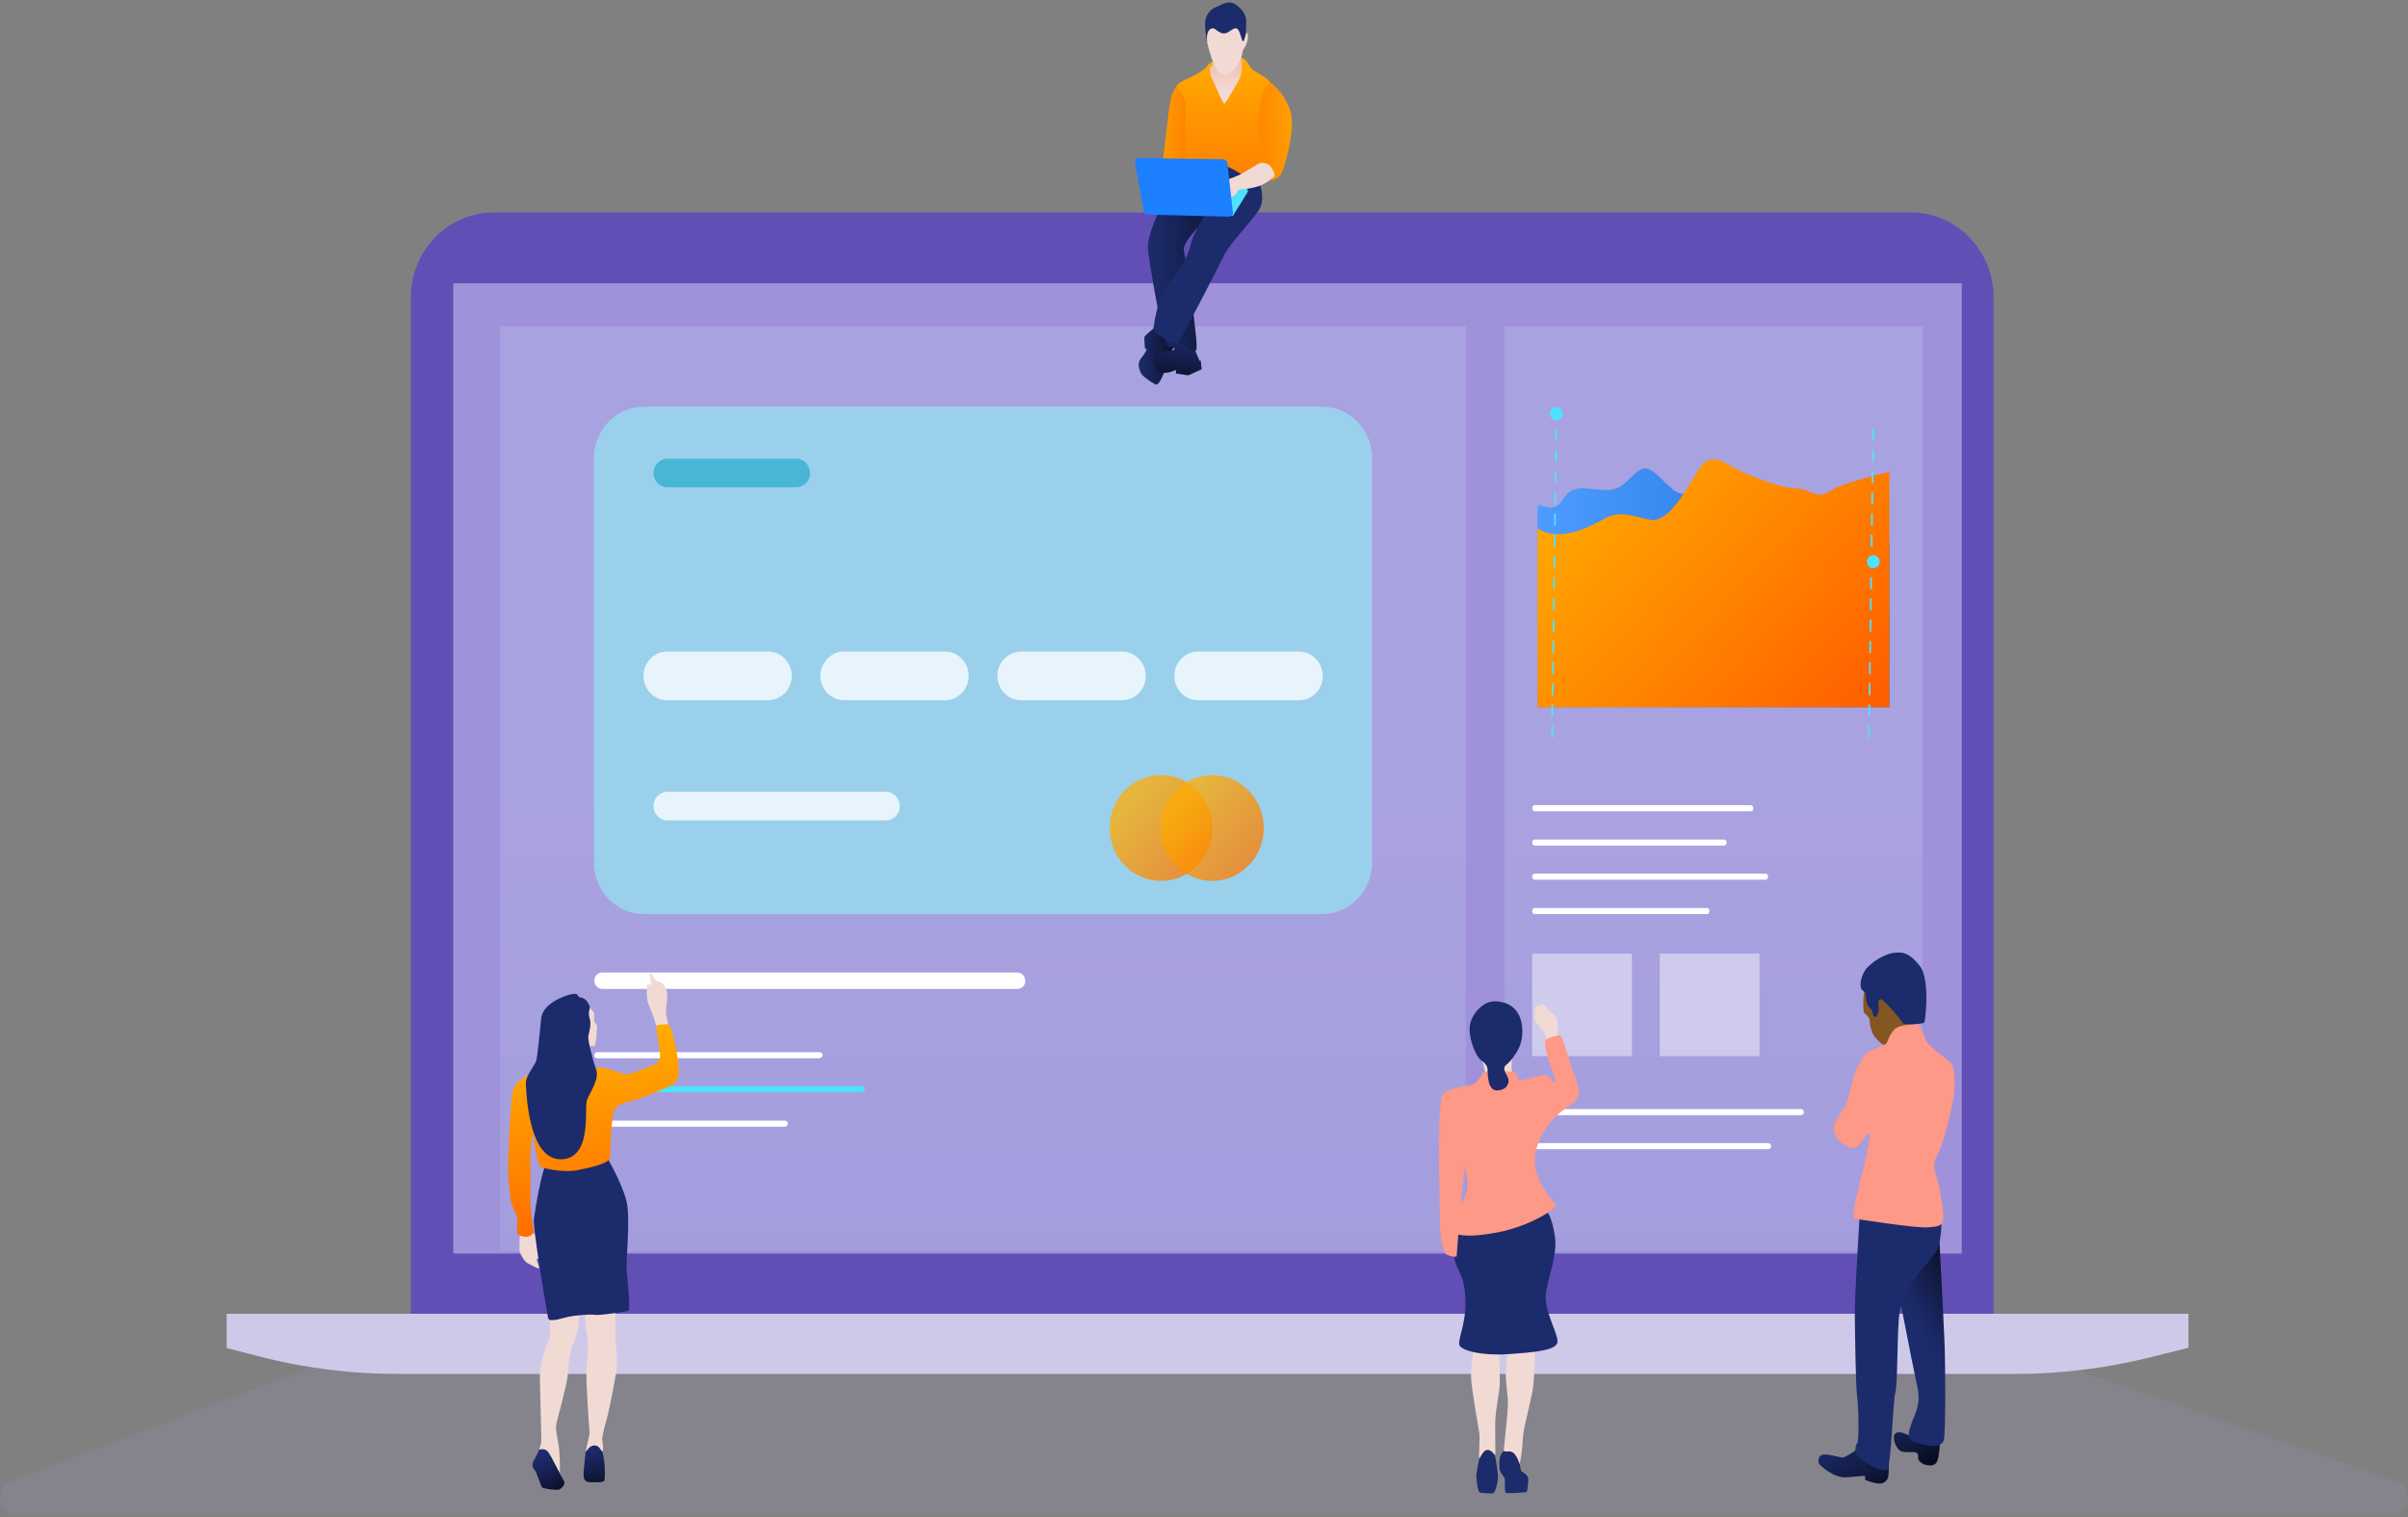 <svg xmlns="http://www.w3.org/2000/svg" width="500" height="315" viewBox="0 0 500 315">
  <rect x="0" y="0" width="500" height="315" fill="#808080" stroke="none"/>
  <defs>
    <linearGradient id="computer-analysis-a" x1="50.009%" x2="50.009%" y1="50.003%" y2="126.682%">
      <stop offset="0%" stop-color="#E6FBFC"/>
      <stop offset="26.02%" stop-color="#DAF2F7"/>
      <stop offset="73.24%" stop-color="#B9DAE9"/>
      <stop offset="100%" stop-color="#A4CBE0"/>
    </linearGradient>
    <linearGradient id="computer-analysis-b" x1="50.012%" x2="50.012%" y1="50.003%" y2="126.682%">
      <stop offset="0%" stop-color="#E6FBFC"/>
      <stop offset="26.02%" stop-color="#DAF2F7"/>
      <stop offset="73.24%" stop-color="#B9DAE9"/>
      <stop offset="100%" stop-color="#A4CBE0"/>
    </linearGradient>
    <linearGradient id="computer-analysis-c" x1="21.428%" x2="121.583%" y1="25.159%" y2="112.129%">
      <stop offset="0%" stop-color="#FFAC00"/>
      <stop offset="99.87%" stop-color="#FF5E00"/>
    </linearGradient>
    <linearGradient id="computer-analysis-d" x1="21.634%" x2="121.79%" y1="25.159%" y2="112.129%">
      <stop offset="0%" stop-color="#FFAC00"/>
      <stop offset="99.87%" stop-color="#FF5E00"/>
    </linearGradient>
    <linearGradient id="computer-analysis-e" x1=".027%" x2="100.002%" y1="49.914%" y2="49.914%">
      <stop offset="0%" stop-color="#4E9CFF"/>
      <stop offset="100%" stop-color="#176AD4"/>
    </linearGradient>
    <linearGradient id="computer-analysis-f" x1="-1.367%" x2="104.477%" y1="18.926%" y2="88.037%">
      <stop offset="0%" stop-color="#FFAC00"/>
      <stop offset="100%" stop-color="#FF5E00"/>
    </linearGradient>
    <linearGradient id="computer-analysis-g" x1="43.773%" x2="55.244%" y1="8.418%" y2="123.537%">
      <stop offset="0%" stop-color="#1C2B6B"/>
      <stop offset="23.26%" stop-color="#19265F"/>
      <stop offset="65.49%" stop-color="#11193E"/>
      <stop offset="72.72%" stop-color="#0F1638"/>
      <stop offset="100%" stop-color="#080C1F"/>
    </linearGradient>
    <linearGradient id="computer-analysis-h" x1="36.768%" x2="66.707%" y1="18.259%" y2="111.844%">
      <stop offset="0%" stop-color="#1C2B6B"/>
      <stop offset="23.26%" stop-color="#19265F"/>
      <stop offset="65.49%" stop-color="#11193E"/>
      <stop offset="72.72%" stop-color="#0F1638"/>
      <stop offset="100%" stop-color="#080C1F"/>
    </linearGradient>
    <linearGradient id="computer-analysis-i" x1="45.431%" x2="58.622%" y1="8.093%" y2="115.981%">
      <stop offset="0%" stop-color="#FFAC00"/>
      <stop offset="99.87%" stop-color="#FF5E00"/>
    </linearGradient>
    <linearGradient id="computer-analysis-j" x1="-1.972%" x2="102.935%" y1="53.402%" y2="45.684%">
      <stop offset="0%" stop-color="#1C2B6B"/>
      <stop offset="23.25%" stop-color="#19265F"/>
      <stop offset="65.42%" stop-color="#10193E"/>
      <stop offset="100%" stop-color="#080C1F"/>
    </linearGradient>
    <linearGradient id="computer-analysis-k" x1="66.112%" x2="40.178%" y1="-20.414%" y2="125.674%">
      <stop offset="0%" stop-color="#1C2B6B"/>
      <stop offset="23.25%" stop-color="#19265F"/>
      <stop offset="65.42%" stop-color="#10193E"/>
      <stop offset="100%" stop-color="#080C1F"/>
    </linearGradient>
    <linearGradient id="computer-analysis-l" x1="-.126%" x2="100.206%" y1="49.966%" y2="49.966%">
      <stop offset="0%" stop-color="#1C2B6B"/>
      <stop offset="23.25%" stop-color="#19265F"/>
      <stop offset="65.42%" stop-color="#10193E"/>
      <stop offset="100%" stop-color="#080C1F"/>
    </linearGradient>
    <linearGradient id="computer-analysis-m" x1="-63.622%" x2="219.749%" y1="35.593%" y2="74.995%">
      <stop offset="0%" stop-color="#FFAC00"/>
      <stop offset="99.87%" stop-color="#FF5E00"/>
    </linearGradient>
    <linearGradient id="computer-analysis-n" x1="49.589%" x2="52.14%" y1="-1.011%" y2="166.519%">
      <stop offset="0%" stop-color="#FFAC00"/>
      <stop offset="99.87%" stop-color="#FF5E00"/>
    </linearGradient>
    <linearGradient id="computer-analysis-o" x1="50.309%" x2="50.309%" y1="73.448%" y2="-49.007%">
      <stop offset="0%" stop-color="#F2DAD4"/>
      <stop offset="23.25%" stop-color="#F1D0C8"/>
      <stop offset="65.42%" stop-color="#EEB5A7"/>
      <stop offset="100%" stop-color="#EB9C88"/>
    </linearGradient>
    <linearGradient id="computer-analysis-p" x1="137.79%" x2="-140.832%" y1="32.744%" y2="82.487%">
      <stop offset="0%" stop-color="#FFAC00"/>
      <stop offset="99.87%" stop-color="#FF5E00"/>
    </linearGradient>
    <linearGradient id="computer-analysis-q" x1="-23.046%" x2="92.884%" y1="-54.343%" y2="81.197%">
      <stop offset="0%" stop-color="#1C2B6B"/>
      <stop offset="23.25%" stop-color="#19265F"/>
      <stop offset="65.42%" stop-color="#10193E"/>
      <stop offset="100%" stop-color="#080C1F"/>
    </linearGradient>
    <linearGradient id="computer-analysis-r" x1="-6.255%" x2="110.519%" y1="-7.186%" y2="101.43%">
      <stop offset="0%" stop-color="#1C2B6B"/>
      <stop offset="23.25%" stop-color="#19265F"/>
      <stop offset="65.42%" stop-color="#10193E"/>
      <stop offset="100%" stop-color="#080C1F"/>
    </linearGradient>
    <linearGradient id="computer-analysis-s" x1="50.286%" x2="71.799%" y1="49.648%" y2="-2.261%">
      <stop offset="0%" stop-color="#1C2B6B"/>
      <stop offset="23.25%" stop-color="#19265F"/>
      <stop offset="65.42%" stop-color="#10193E"/>
      <stop offset="100%" stop-color="#080C1F"/>
    </linearGradient>
  </defs>
  <g fill="none">
    <path fill="#A8A1DE" fill-opacity=".7" d="M496.499,314.706 L3.53,314.706 C-0.401,314.706 -1.384,309.04 2.301,307.64 L78.341,278.676 L414.624,278.676 L497.604,307.64 C501.351,308.913 500.491,314.706 496.499,314.706 Z" opacity=".2"/>
    <path fill="#624FB5" d="M413.909,273.529 L85.294,273.529 L85.294,61.818 C85.294,52.083 92.958,44.118 102.461,44.118 L396.804,44.118 C406.246,44.118 413.971,52.02 413.971,61.818 L413.971,273.529 L413.909,273.529 Z"/>
    <polygon fill="#DDD6FF" fill-opacity=".5" points="94.118 58.824 407.353 58.824 407.353 260.294 94.118 260.294"/>
    <path fill="#CFC9E9" d="M446.416,281.861 C437.252,284.128 427.841,285.294 418.369,285.294 L250.397,285.294 L82.732,285.294 C72.83,285.294 62.989,284.064 53.394,281.538 L47.059,279.918 L47.059,272.794 L454.412,272.794 L454.412,279.854 L446.416,281.861 Z"/>
    <g transform="translate(103.676 67.647)">
      <polygon fill="url(#computer-analysis-a)" points=".184 .126 200.705 .126 200.705 192.142 .184 192.142" opacity=".15"/>
      <polygon fill="url(#computer-analysis-b)" points="208.694 .126 295.527 .126 295.527 192.142 208.694 192.142" opacity=".15"/>
      <g transform="translate(19.665 16.422)">
        <path fill="#9BD0ED" d="M151.174,105.735 L10.386,105.735 C4.67,105.735 0,100.998 0,95.06 L0,11.054 C0,5.179 4.609,0.379 10.386,0.379 L151.174,0.379 C156.889,0.379 161.56,5.116 161.56,11.054 L161.56,95.06 C161.56,100.934 156.889,105.735 151.174,105.735 Z"/>
        <path fill="#4AB6D6" d="M41.972,17.117 L15.24,17.117 C13.643,17.117 12.352,15.791 12.352,14.149 C12.352,12.506 13.643,11.18 15.24,11.18 L41.972,11.18 C43.57,11.18 44.861,12.506 44.861,14.149 C44.922,15.791 43.57,17.117 41.972,17.117 Z"/>
        <path fill="#FFF" d="M60.593 86.281L15.24 86.281C13.643 86.281 12.352 84.954 12.352 83.312 12.352 81.67 13.643 80.343 15.24 80.343L60.593 80.343C62.19 80.343 63.481 81.67 63.481 83.312 63.481 84.954 62.19 86.281 60.593 86.281zM36.134 61.331L15.179 61.331C12.475 61.331 10.263 59.057 10.263 56.278 10.263 53.499 12.475 51.225 15.179 51.225L36.134 51.225C38.838 51.225 41.051 53.499 41.051 56.278 41.051 59.057 38.838 61.331 36.134 61.331zM72.883 61.331L51.928 61.331C49.224 61.331 47.011 59.057 47.011 56.278 47.011 53.499 49.224 51.225 51.928 51.225L72.883 51.225C75.587 51.225 77.799 53.499 77.799 56.278 77.799 59.057 75.587 61.331 72.883 61.331zM109.632 61.331L88.676 61.331C85.973 61.331 83.76 59.057 83.76 56.278 83.76 53.499 85.973 51.225 88.676 51.225L109.632 51.225C112.336 51.225 114.548 53.499 114.548 56.278 114.548 59.057 112.397 61.331 109.632 61.331zM146.381 61.331L125.425 61.331C122.721 61.331 120.509 59.057 120.509 56.278 120.509 53.499 122.721 51.225 125.425 51.225L146.381 51.225C149.085 51.225 151.297 53.499 151.297 56.278 151.358 59.057 149.146 61.331 146.381 61.331z" opacity=".77"/>
        <ellipse cx="117.744" cy="87.86" fill="url(#computer-analysis-c)" opacity=".74" rx="10.693" ry="10.99"/>
        <ellipse cx="128.375" cy="87.86" fill="url(#computer-analysis-d)" opacity=".74" rx="10.693" ry="10.99"/>
      </g>
      <path fill="#FFF" d="M107.542,137.695 L21.386,137.695 C20.464,137.695 19.726,136.937 19.726,135.99 C19.726,135.042 20.464,134.284 21.386,134.284 L107.542,134.284 C108.464,134.284 109.202,135.042 109.202,135.99 C109.263,136.937 108.526,137.695 107.542,137.695 Z"/>
      <g transform="translate(19.665 150.328)">
        <path fill="#FFF" d="M46.827,1.769 L0.676,1.769 C0.307,1.769 0.061,1.516 0.061,1.137 C0.061,0.758 0.307,0.505 0.676,0.505 L46.827,0.505 C47.196,0.505 47.442,0.758 47.442,1.137 C47.442,1.453 47.134,1.769 46.827,1.769 Z"/>
        <path fill="#4EE2FF" d="M55.615,8.843 L0.676,8.843 C0.307,8.843 0.061,8.59 0.061,8.211 C0.061,7.832 0.307,7.58 0.676,7.58 L55.615,7.58 C55.984,7.58 56.229,7.832 56.229,8.211 C56.229,8.59 55.984,8.843 55.615,8.843 Z"/>
        <path fill="#FFF" d="M39.637,15.98 L0.676,15.98 C0.307,15.98 0.061,15.728 0.061,15.349 C0.061,14.97 0.307,14.717 0.676,14.717 L39.637,14.717 C40.006,14.717 40.252,14.97 40.252,15.349 C40.252,15.664 40.006,15.98 39.637,15.98 Z"/>
      </g>
      <g transform="translate(215.085 27.16)">
        <path fill="url(#computer-analysis-e)" d="M0.492,10.359 L0.492,52.046 L73.559,52.046 L73.559,18.001 C73.559,18.001 70.855,13.201 64.464,13.075 C58.073,13.012 56.414,16.17 52.296,14.717 C48.24,13.264 40.928,6.885 37.486,6.822 C34.045,6.758 32.324,8.274 30.05,7.643 C27.777,7.011 25.073,2.463 22.799,2.463 C20.525,2.463 18.805,7.011 15.117,6.948 C11.369,6.885 9.71,6.127 7.682,7.011 C5.654,7.895 5.592,10.738 3.073,10.548 C0.492,10.359 1.352,9.601 0.492,10.359 Z"/>
        <path fill="url(#computer-analysis-f)" d="M0.492,14.906 L0.492,52.046 L73.559,52.046 L73.559,3.158 C73.559,3.158 63.911,5.306 61.207,7.201 C58.503,9.095 57.274,6.632 53.833,6.569 C50.391,6.506 42.218,3.032 40.006,1.642 C37.794,0.253 35.827,-0.316 33.738,3.032 C31.648,6.379 27.715,13.896 23.905,13.138 C20.095,12.38 17.576,11.054 14.319,12.948 C11,14.717 5.039,17.875 0.492,14.906 Z"/>
      </g>
      <g fill="#4EE2FF" transform="translate(218.158 16.422)">
        <path d="M.676 48.951C.553 48.951.492 49.014.492 49.141L.492 51.351C.492 51.478.553 51.541.676 51.541.799 51.541.86 51.478.86 51.351L.86 49.141C.86 49.014.799 48.951.676 48.951zM.615 53.373C.492 53.373.43 53.436.43 53.562L.43 55.773C.43 55.899.492 55.962.615 55.962.737 55.962.799 55.899.799 55.773L.799 53.562C.799 53.436.737 53.373.615 53.373zM.799 40.108C.676 40.108.615 40.172.615 40.298L.615 42.509C.615 42.635.676 42.698.799 42.698.922 42.698.983 42.635.983 42.509L.983 40.298C.983 40.235.922 40.108.799 40.108zM.737 44.53C.615 44.53.553 44.593.553 44.719L.553 46.93C.553 47.056.615 47.12.737 47.12.86 47.12.922 47.056.922 46.93L.922 44.719C.922 44.593.86 44.53.737 44.53zM.86 35.75C.737 35.75.676 35.813.676 35.94L.676 38.15C.676 38.277.737 38.34.86 38.34.983 38.34 1.045 38.277 1.045 38.15L1.045 35.94C1.045 35.813.983 35.75.86 35.75zM.492 66.574C.369 66.574.307 66.637.307 66.763L.307 68.974C.307 69.1.369 69.163.492 69.163.615 69.163.676 69.1.676 68.974L.676 66.763C.615 66.637.553 66.574.492 66.574zM.553 57.731C.43 57.731.369 57.794.369 57.92L.369 60.131C.369 60.257.43 60.321.553 60.321.676 60.321.737 60.257.737 60.131L.737 57.92C.737 57.857.676 57.731.553 57.731zM.492 62.152C.369 62.152.307 62.216.307 62.342L.307 64.553C.307 64.679.369 64.742.492 64.742.615 64.742.676 64.679.676 64.553L.676 62.342C.676 62.216.615 62.152.492 62.152zM1.168 13.706C1.045 13.706.983 13.77.983 13.896L.983 16.107C.983 16.233 1.045 16.296 1.168 16.296 1.291 16.296 1.352 16.233 1.352 16.107L1.352 13.896C1.352 13.77 1.291 13.706 1.168 13.706zM1.229 9.285C1.106 9.285 1.045 9.348 1.045 9.474L1.045 11.685C1.045 11.811 1.106 11.875 1.229 11.875 1.352 11.875 1.413 11.811 1.413 11.685L1.413 9.474C1.413 9.411 1.352 9.285 1.229 9.285zM.922 31.329C.799 31.329.737 31.392.737 31.518L.737 33.729C.737 33.855.799 33.919.922 33.919 1.045 33.919 1.106 33.855 1.106 33.729L1.106 31.518C1.106 31.392 1.045 31.329.922 31.329zM1.291 4.927C1.168 4.927 1.106 4.99 1.106 5.116L1.106 7.327C1.106 7.453 1.168 7.516 1.291 7.516 1.413 7.516 1.475 7.453 1.475 7.327L1.475 5.116C1.475 4.99 1.413 4.927 1.291 4.927zM1.106 18.128C.983 18.128.922 18.191.922 18.317L.922 20.528C.922 20.654.983 20.717 1.106 20.717 1.229 20.717 1.291 20.654 1.291 20.528L1.291 18.317C1.291 18.191 1.229 18.128 1.106 18.128zM1.045 22.486C.922 22.486.86 22.549.86 22.676L.86 24.886C.86 25.013.922 25.076 1.045 25.076 1.168 25.076 1.229 25.013 1.229 24.886L1.229 22.676C1.229 22.612 1.168 22.486 1.045 22.486zM.983 26.907C.86 26.907.799 26.971.799 27.097L.799 29.308C.799 29.434.86 29.497.983 29.497 1.106 29.497 1.168 29.434 1.168 29.308L1.168 27.097C1.168 26.971 1.106 26.907.983 26.907zM1.352.442C.615.442 0 1.011 0 1.769 0 2.527.553 3.158 1.291 3.158 2.028 3.158 2.642 2.59 2.642 1.832 2.704 1.074 2.089.442 1.352.442z"/>
      </g>
      <g fill="#4EE2FF" transform="translate(283.912 20.844)">
        <path d="M.737 44.53C.615 44.53.553 44.593.553 44.719L.553 46.93C.553 47.056.615 47.12.737 47.12.86 47.12.922 47.056.922 46.93L.922 44.719C.922 44.593.799 44.53.737 44.53zM.676 48.951C.553 48.951.492 49.014.492 49.141L.492 51.351C.492 51.478.553 51.541.676 51.541.799 51.541.86 51.478.86 51.351L.86 49.141C.86 49.014.737 48.951.676 48.951zM.86 35.687C.737 35.687.676 35.75.676 35.877L.676 38.087C.676 38.214.737 38.277.86 38.277.983 38.277 1.045 38.214 1.045 38.087L1.045 35.877C1.045 35.813.922 35.687.86 35.687zM.799 40.108C.676 40.108.615 40.172.615 40.298L.615 42.509C.615 42.635.676 42.698.799 42.698.922 42.698.983 42.635.983 42.509L.983 40.298C.983 40.172.86 40.108.799 40.108zM.922 31.329C.799 31.329.737 31.392.737 31.518L.737 33.729C.737 33.855.799 33.919.922 33.919 1.045 33.919 1.106 33.855 1.106 33.729L1.106 31.518C1.106 31.392.983 31.329.922 31.329zM.492 62.152C.369 62.152.307 62.216.307 62.342L.307 64.553C.307 64.679.369 64.742.492 64.742.615 64.742.676 64.679.676 64.553L.676 62.342C.676 62.216.553 62.152.492 62.152zM.615 53.31C.492 53.31.43 53.373.43 53.499L.43 55.71C.43 55.836.492 55.899.615 55.899.737 55.899.799 55.836.799 55.71L.799 53.499C.799 53.436.676 53.31.615 53.31zM.553 57.731C.43 57.731.369 57.794.369 57.92L.369 60.131C.369 60.257.43 60.321.553 60.321.676 60.321.737 60.257.737 60.131L.737 57.92C.737 57.794.615 57.731.553 57.731zM1.229 9.285C1.106 9.285 1.045 9.348 1.045 9.474L1.045 11.685C1.045 11.811 1.106 11.875 1.229 11.875 1.352 11.875 1.413 11.811 1.413 11.685L1.413 9.474C1.413 9.348 1.291 9.285 1.229 9.285zM1.291 4.864C1.168 4.864 1.106 4.927 1.106 5.053L1.106 7.264C1.106 7.39 1.168 7.453 1.291 7.453 1.413 7.453 1.475 7.39 1.475 7.264L1.475 5.053C1.475 4.99 1.352 4.864 1.291 4.864zM.983 26.907C.86 26.907.799 26.971.799 27.097L.799 29.308C.799 29.434.86 29.497.983 29.497 1.106 29.497 1.168 29.434 1.168 29.308L1.168 27.097C1.168 26.971 1.045 26.907.983 26.907zM1.352.505C1.229.505 1.168.568 1.168.695L1.168 2.905C1.168 3.032 1.229 3.095 1.352 3.095 1.475 3.095 1.536 3.032 1.536 2.905L1.536.695C1.536.568 1.413.505 1.352.505zM1.168 13.706C1.045 13.706.983 13.77.983 13.896L.983 16.107C.983 16.233 1.045 16.296 1.168 16.296 1.291 16.296 1.352 16.233 1.352 16.107L1.352 13.896C1.352 13.77 1.229 13.706 1.168 13.706zM1.106 18.065C.983 18.065.922 18.128.922 18.254L.922 20.465C.922 20.591.983 20.654 1.106 20.654 1.229 20.654 1.291 20.591 1.291 20.465L1.291 18.254C1.291 18.191 1.168 18.065 1.106 18.065zM1.045 22.486C.922 22.486.86 22.549.86 22.676L.86 24.886C.86 25.013.922 25.076 1.045 25.076 1.168 25.076 1.229 25.013 1.229 24.886L1.229 22.676C1.229 22.549 1.106 22.486 1.045 22.486z"/>
        <path d="M1.413,26.781 C0.676,26.781 0.061,27.35 0.061,28.108 C0.061,28.865 0.615,29.497 1.352,29.497 C2.089,29.497 2.704,28.929 2.704,28.171 C2.704,27.413 2.151,26.844 1.413,26.781 Z"/>
      </g>
      <g fill="#FFF" transform="translate(214.47 99.166)">
        <path d="M45.414 1.642L.492 1.642C.246 1.642 0 1.39 0 1.011 0 .632.246.379.492.379L45.414.379C45.659.379 45.905.632 45.905 1.011 45.967 1.39 45.721 1.642 45.414 1.642zM39.883 8.78L.492 8.78C.246 8.78 0 8.527 0 8.148 0 7.769.246 7.516.492 7.516L39.883 7.516C40.129 7.516 40.375 7.769 40.375 8.148 40.375 8.464 40.129 8.78 39.883 8.78zM48.486 15.854L.492 15.854C.246 15.854 0 15.601 0 15.222 0 14.843.246 14.591.492 14.591L48.486 14.591C48.732 14.591 48.978 14.843 48.978 15.222 48.978 15.601 48.732 15.854 48.486 15.854zM36.319 22.991L.492 22.991C.246 22.991 1.13686838e-13 22.739 1.13686838e-13 22.36 1.13686838e-13 21.981.246 21.728.492 21.728L36.319 21.728C36.564 21.728 36.81 21.981 36.81 22.36 36.81 22.676 36.626 22.991 36.319 22.991z"/>
      </g>
      <g fill="#FFF" transform="translate(214.47 162.329)">
        <path d="M55.861 1.579L.615 1.579C.246 1.579 0 1.326 0 .947 0 .568.246.316.615.316L55.799.316C56.168.316 56.414.568 56.414.947 56.475 1.263 56.168 1.579 55.861 1.579zM48.978 8.653L.615 8.653C.246 8.653 0 8.401 0 8.022 0 7.643.246 7.39.615 7.39L48.978 7.39C49.347 7.39 49.592 7.643 49.592 8.022 49.592 8.401 49.347 8.653 48.978 8.653z"/>
      </g>
      <polygon fill="#FFF" points="214.47 130.368 235.18 130.368 235.18 151.654 214.47 151.654" opacity=".45"/>
      <polygon fill="#FFF" points="240.957 130.368 261.666 130.368 261.666 151.654 240.957 151.654" opacity=".45"/>
    </g>
    <g transform="translate(298.53 207.353)">
      <path fill="#1C2B6B" d="M16.912,95.552 C16.912,95.552 17.096,97.826 17.402,98.141 C17.708,98.457 18.873,98.836 18.811,99.973 C18.689,101.11 18.689,102.436 18.321,102.499 C17.953,102.499 14.154,102.941 14.032,102.499 C13.909,102.057 13.971,100.036 13.909,99.657 C13.848,99.278 12.99,98.584 12.868,97.763 C12.745,96.878 12.745,95.363 13.113,94.731 C13.48,94.1 13.848,93.658 14.216,93.658 C14.583,93.658 16.667,93.405 16.728,94.036 C16.667,94.605 16.912,95.552 16.912,95.552 Z"/>
      <path fill="#F2DAD4" d="M20.221,72.059 C20.221,72.059 20.159,78.943 19.669,81.595 C19.179,84.248 17.647,89.805 17.647,91.573 C17.647,93.342 17.034,96.689 17.034,96.689 C17.034,96.689 16.36,94.542 15.441,94.163 C14.583,93.784 13.725,94.352 13.725,93.784 C13.725,93.279 14.522,86.332 14.583,84.5 C14.645,82.669 14.032,79.132 14.154,77.806 C14.216,76.48 14.461,72.943 14.767,72.754 C15.135,72.564 20.221,72.059 20.221,72.059 Z"/>
      <path fill="#1C2B6B" d="M8.64,95.489 C8.64,95.489 7.966,98.331 8.027,99.468 C8.15,100.604 8.272,102.625 8.946,102.625 C9.62,102.689 11.336,102.878 11.642,102.625 C11.949,102.373 12.623,100.289 12.5,98.962 C12.377,97.573 11.887,94.352 11.52,93.468 C11.213,92.584 9.252,93.089 9.252,93.089 L8.64,95.489 Z"/>
      <path fill="#F2DAD4" d="M7.598,72.059 C7.598,72.059 6.679,76.922 6.985,79.448 C7.23,82.037 8.456,89.237 8.64,90.247 C8.824,91.321 8.456,95.236 8.64,95.426 C8.824,95.615 9.314,93.658 10.417,93.721 C11.458,93.784 11.887,95.173 11.949,94.668 C12.01,94.163 11.887,89.868 11.949,87.658 C12.01,85.447 12.745,82.1 12.868,80.269 C12.929,78.437 12.806,73.764 12.684,72.943 C12.5,72.248 7.598,72.059 7.598,72.059 Z"/>
      <path fill="#1C2B6B" d="M4.657,47.113 C4.657,47.113 2.819,52.544 3.676,54.881 C4.596,57.218 5.699,58.165 5.76,63.091 C5.821,67.954 3.922,71.112 4.596,72.122 C5.27,73.132 9.191,74.206 14.645,73.827 C20.098,73.448 24.816,73.069 24.877,71.238 C24.939,69.406 22.12,64.922 22.426,61.512 C22.794,58.102 24.939,53.302 24.326,49.323 C23.713,45.408 22.794,44.082 22.181,43.639 C21.569,43.197 4.657,47.113 4.657,47.113 Z"/>
      <path fill="#FE9887" d="M0.858,20.651 C-0.245,24.883 0.49,42.061 0.429,44.208 C0.368,46.355 0.613,52.544 1.9,53.176 C3.186,53.744 3.922,53.555 3.922,53.555 C3.922,53.555 4.841,42.313 4.963,40.545 C5.147,38.777 5.821,33.661 5.76,32.524 C5.637,31.324 1.287,19.388 0.858,20.651 Z"/>
      <path fill="#F2DAD4" d="M9.13 12.189C9.13 12.189 9.865 14.968 9.865 15.789 9.865 16.61 15.38 15.789 15.38 15.789 15.38 15.789 15.257 13.136 15.38 12.631 15.502 12.189 15.686 11.305 15.686 11.305L9.13 12.189zM20.159 3.095C20.221 3.6 19.914 4.231 20.404 4.863 20.895 5.494 22.12 6.947 22.304 7.452 22.488 7.957 22.917 9.157 22.917 9.157L24.694 8.589C24.694 8.589 25.184 5.115 24.694 4.168 24.203 3.221 23.223 2.716 22.855 2.274 22.488 1.831 22.365 1.263 21.752 1.263 21.14 1.263 19.914 1.326 20.159 3.095z"/>
      <path fill="#FE9887" d="M9.314,15.536 C8.885,16.42 7.659,17.936 6.924,17.999 C6.189,18.062 1.042,18.567 0.797,20.588 C-0.368,30.567 4.779,32.019 5.637,35.24 C7.843,43.513 2.39,41.492 3.676,48.629 C3.799,49.26 7.537,49.702 13.787,48.25 C20.037,46.734 24.877,43.45 24.51,42.882 C24.203,42.313 19.792,37.766 20.159,33.219 C20.527,28.672 23.591,24.883 26.225,23.051 C28.86,21.22 30.208,20.399 28.676,16.61 C27.145,12.82 26.042,7.768 25.429,7.705 C24.816,7.578 22.243,8.21 22.243,8.905 C22.243,9.599 22.733,11.999 23.039,13.01 C23.346,13.957 24.571,16.673 24.51,17.241 C24.449,17.809 23.407,16.483 22.794,16.041 C22.181,15.599 19.73,16.42 18.873,16.61 C17.953,16.799 16.912,17.241 16.728,16.736 C16.544,16.231 16.176,15.22 15.686,15.22 C15.135,15.22 9.804,14.589 9.314,15.536 Z"/>
      <path fill="#1C2B6B" d="M11.949,0.568 C9.314,0.442 6.618,3.537 6.618,6.315 C6.618,9.094 8.088,12.126 8.946,12.757 C9.865,13.389 10.294,13.957 10.355,14.715 C10.417,15.473 10.233,19.073 12.316,19.073 C14.461,19.009 15.012,17.367 14.583,16.42 C14.154,15.473 13.358,14.462 14.154,13.831 C15.012,13.199 16.973,10.799 17.341,8.842 C17.831,6.947 18.137,0.821 11.949,0.568 Z"/>
    </g>
    <g transform="translate(105.147 201.47)">
      <path fill="url(#computer-analysis-g)" d="M16.462,99.997 C16.462,99.997 16.213,102.463 16.151,102.968 C16.089,103.474 15.903,105.117 16.151,105.623 C16.4,106.129 16.959,106.382 17.58,106.318 C18.201,106.318 20.127,106.382 20.313,106.002 C20.499,105.623 20.499,102.968 20.313,101.957 C20.127,100.946 20.003,99.871 19.754,99.365 C19.568,98.86 18.574,98.354 18.077,98.417 C17.518,98.48 16.71,99.302 16.462,99.997 Z"/>
      <path fill="url(#computer-analysis-h)" d="M6.771,99.618 C6.771,99.618 6.088,101.198 5.777,101.641 C5.467,102.083 5.156,103.095 5.777,103.664 C6.398,104.232 7.082,107.267 7.516,107.456 C7.951,107.646 10.25,108.025 10.871,107.835 C11.492,107.646 12.051,106.95 12.051,106.445 C12.051,105.939 11.43,105.244 10.995,104.296 C10.56,103.348 9.132,100.061 8.573,99.618 C8.076,99.176 7.02,99.049 6.771,99.618 Z"/>
      <path fill="#F2DAD4" d="M22.612 70.415C22.612 70.415 22.674 74.84 22.612 76.041 22.549 77.242 23.109 80.529 22.984 82.046 22.86 83.626 21.431 91.085 20.872 93.044 20.313 95.004 19.816 97.153 19.878 97.469 19.94 97.785 20.065 98.544 20.065 98.86 20.065 99.176 20.189 100.061 19.878 99.871 19.506 99.681 19.319 98.607 18.201 98.67 17.083 98.733 16.648 100.061 16.524 99.871 16.4 99.681 17.331 96.584 17.269 96.015 17.207 95.446 16.4 84.005 16.648 82.362 16.897 80.719 17.145 77.116 16.772 75.851 16.4 74.587 16.275 72.122 16.462 71.111 16.71 70.163 22.612 70.415 22.612 70.415zM9.007 71.3C9.007 71.3 9.132 75.283 9.007 76.167 8.883 77.052 6.895 80.339 6.957 84.701 7.02 89.062 7.268 96.774 7.268 97.469 7.268 98.164 6.833 99.555 6.833 99.555 6.833 99.618 7.951 99.049 8.697 100.061 9.442 101.072 11.119 104.738 11.119 104.232 11.119 103.727 11.119 99.934 10.809 98.417 10.56 96.9 10.126 95.13 10.374 94.119 10.622 93.108 12.735 85.396 12.735 84.069 12.735 82.741 13.231 78.696 13.791 77.748 14.288 76.8 15.406 73.702 15.033 70.795L9.007 71.3zM29.32 2.908C29.01 3.097 29.196 6.068 29.32 6.511 29.445 6.953 30.252 8.913 30.501 9.545 30.749 10.177 31.184 12.01 31.433 12.01 31.681 12.01 33.358 11.947 33.42 11.757 33.483 11.567 33.669 10.809 33.42 10.366 33.172 9.924 33.048 7.964 33.234 7.269 33.358 6.637 33.483 5.12 33.234 4.172 32.986 3.224 32.364 2.655 31.992 2.465 31.619 2.276 31.06 2.276 30.936 2.023 30.811 1.77 30.439 1.264 30.314 1.011 29.693.126 29.693.948 29.817 1.391 29.88 1.643 30.004 2.655 30.066 2.971 30.004 3.224 29.693 2.718 29.32 2.908zM2.795 54.676C2.795 54.676 2.609 57.963 2.795 58.532 2.982 59.038 3.665 60.555 4.597 60.934 5.529 61.376 6.647 62.072 6.771 61.882 6.895 61.692 6.398 60.555 6.336 60.112 6.274 59.67 6.46 60.049 6.647 59.859 6.833 59.733 7.206 56.509 6.523 55.688 5.839 54.866 5.404 54.297 5.156 54.297 4.907 54.297 2.795 54.676 2.795 54.676z"/>
      <path fill="#1C2B6B" d="M20.686,38.495 C20.686,38.495 24.102,44.247 24.972,48.102 C25.78,51.958 24.786,60.239 24.972,62.388 C25.158,64.537 25.842,70.542 25.283,70.731 C24.786,70.858 19.381,71.743 18.325,71.553 C17.269,71.364 14.474,71.68 13.356,71.869 C12.238,71.996 9.007,73.26 8.697,72.312 C8.448,71.427 5.467,53.602 5.715,51.642 C5.963,49.683 7.392,41.213 8.324,40.138 C9.318,39.19 20.686,38.495 20.686,38.495 Z"/>
      <path fill="url(#computer-analysis-i)" d="M6.026,20.986 C4.1,21.807 1.677,23.071 1.242,25.473 C0.808,27.812 0.248,40.264 0.373,42.224 C0.497,44.183 0.808,47.913 1.118,48.671 C1.429,49.43 2.298,51.136 2.298,51.516 C2.298,51.895 2.05,54.739 2.361,54.866 C2.671,55.055 3.665,55.498 4.473,55.308 C5.28,55.119 5.901,54.487 5.653,53.981 C5.467,53.475 4.845,48.482 4.97,46.901 C5.094,45.321 4.907,39.063 5.032,37.546 C5.156,36.029 5.404,33.311 5.591,34.196 C5.777,35.081 6.274,40.454 7.268,40.897 C8.262,41.276 11.989,42.034 14.66,41.529 C17.331,41.023 21.369,40.138 21.493,38.937 C21.618,37.736 21.68,29.772 22.612,28.697 C23.543,27.686 25.158,27.243 26.339,27.054 C27.519,26.864 33.483,24.336 34.601,23.704 C35.719,23.071 36.092,21.112 35.47,17.635 C34.849,14.222 34.166,11.314 33.545,11.251 C32.923,11.125 31.122,11.314 31.122,11.567 C31.122,11.82 31.805,16.814 31.93,17.572 C32.054,18.331 31.433,19.469 30.314,19.785 C29.196,20.101 26.09,21.681 24.724,21.554 C23.295,21.365 21.183,20.353 19.692,20.227 C18.139,20.164 8.324,19.974 6.026,20.986 Z"/>
      <path fill="#F2DAD4" d="M16.834,7.269 C17.518,8.028 18.263,8.66 18.263,9.102 C18.263,9.545 18.139,10.493 18.263,10.682 C18.387,10.872 18.822,11.251 18.822,11.82 C18.822,12.389 18.574,15.297 18.387,15.613 C18.201,15.929 16.959,15.613 16.586,15.613 C15.716,15.55 10.25,16.055 10.063,10.24 C9.877,5.499 14.971,6.131 15.406,6.258 C15.903,6.384 16.834,7.269 16.834,7.269 Z"/>
      <path fill="#1C2B6B" d="M15.281,5.626 C14.722,5.626 15.219,4.551 13.418,4.994 C12.362,5.246 7.516,6.7 7.206,10.114 C6.895,13.59 6.398,18.015 6.212,18.71 C5.839,19.974 3.976,21.807 4.038,23.64 C4.224,27.623 5.094,39.506 11.492,39.253 C17.89,39 16.151,28.571 16.71,27.054 C17.207,25.537 19.381,22.692 18.636,20.606 C17.89,18.52 16.834,14.349 17.021,13.59 C17.207,12.832 17.704,11.188 17.269,9.924 C16.834,8.66 17.518,7.901 17.269,7.396 C17.021,6.827 16.462,5.689 15.281,5.626 Z"/>
    </g>
    <g transform="translate(235.294)">
      <path fill="url(#computer-analysis-j)" d="M4.289,68.157 C4.289,68.157 2.451,69.608 2.328,69.987 C2.267,70.365 2.451,72.322 2.451,72.322 L2.819,72.637 C2.819,72.637 2.267,73.521 2.206,73.647 C2.145,73.836 0.919,74.846 1.164,76.108 C1.409,77.37 1.838,77.875 2.083,78.064 C2.267,78.254 4.473,80.021 4.963,79.832 C5.453,79.642 6.373,77.686 6.556,76.929 C6.74,76.234 7.414,73.647 7.904,72.89 C8.395,72.132 9.252,71.375 9.007,70.996 C8.762,70.618 7.108,69.292 6.556,69.04 C6.005,68.914 5.147,68.093 4.289,68.157 Z"/>
      <path fill="url(#computer-analysis-k)" d="M12.929,72.89 C12.929,72.89 13.235,73.71 13.48,74.215 C13.664,74.72 13.787,74.909 13.787,74.909 L14.032,74.909 L14.216,76.676 L11.458,77.938 L8.885,77.56 L8.885,76.802 C8.885,76.802 6.25,78.128 5.086,76.929 C3.922,75.73 4.228,74.341 4.657,73.836 C5.086,73.331 6.25,72.89 7.292,72.89 C8.333,72.827 8.64,72.511 8.578,72.322 C8.517,72.132 8.15,71.186 8.762,70.996 C9.375,70.744 10.294,70.807 10.784,71.249 C11.336,71.691 12.684,72.448 12.684,72.448 L12.929,72.89 Z"/>
      <path fill="url(#computer-analysis-l)" d="M5.515,43.481 C5.515,43.481 2.88,48.909 3.064,51.622 C3.248,54.273 6.127,70.87 7.108,71.817 C8.15,72.763 9.62,70.744 10.907,71.817 C12.194,72.89 12.561,73.458 13.113,72.637 C13.664,71.817 10.846,53.2 10.539,52.127 C10.233,51.054 11.703,49.098 13.235,47.457 C14.767,45.816 18.566,41.651 18.566,41.651 L21.814,34.078 L17.034,32.311 C17.096,32.311 6.74,40.957 5.515,43.481 Z"/>
      <path fill="#1C2B6B" d="M25.858,36.981 C25.858,36.981 27.819,41.146 26.042,43.734 C24.265,46.321 19.853,50.802 18.811,53.137 C17.708,55.472 9.804,70.744 9.252,71.249 C8.701,71.754 3.983,69.103 4.167,68.409 C4.35,67.652 4.718,62.098 7.904,58.122 C11.091,54.147 11.703,52.001 12.071,50.297 C12.439,48.593 15.931,42.724 17.157,40.705 C18.444,38.685 18.566,34.646 19.975,33.889 C21.324,33.069 25.858,36.981 25.858,36.981 Z"/>
      <path fill="#4EE2FF" d="M6.189,39.19 L23.407,39.19 C23.713,39.19 23.958,39.569 23.775,39.884 L20.711,44.807 L5.882,44.428 L6.189,39.19 Z"/>
      <path fill="url(#computer-analysis-m)" d="M9.252,17.481 C9.252,17.481 7.966,18.995 7.598,21.52 C7.23,23.981 6.434,31.491 6.127,33.889 C5.76,36.287 5.637,37.612 7.721,37.865 C9.804,38.117 10.784,37.297 11.091,36.539 C11.397,35.845 12.132,26.505 12.071,23.665 C11.887,20.763 11.029,17.86 9.252,17.481 Z"/>
      <path fill="url(#computer-analysis-n)" d="M16.544,12.748 C16.544,12.748 15.931,12.874 15.319,13.758 C14.706,14.641 12.99,15.525 12.071,15.966 C11.152,16.408 9.314,17.165 9.191,17.733 C9.069,18.301 10.784,20.005 10.846,21.52 C10.907,23.034 10.662,30.292 10.846,31.302 C11.091,32.311 10.172,35.025 12.132,35.277 C14.093,35.53 17.586,34.078 19.301,34.52 C21.017,34.962 26.103,38.748 26.838,38.433 C27.574,38.18 29.534,25.748 29.35,21.457 C29.167,17.165 28.493,16.787 26.9,15.777 C25.306,14.767 24.51,14.452 24.142,13.631 C23.713,12.811 23.039,12.054 22.488,11.991 C21.875,11.927 16.544,12.748 16.544,12.748 Z"/>
      <path fill="url(#computer-analysis-o)" d="M22.426,12.054 C22.426,12.054 22.61,12.874 22.61,13.694 C22.61,14.515 22.365,15.714 22.181,16.156 C21.998,16.534 19.301,21.457 18.934,21.52 C18.566,21.583 16.85,17.102 16.36,16.345 C15.87,15.588 15.931,14.073 15.993,13.947 C16.054,13.821 16.422,13.758 16.422,13.758 L16.544,12.811 L22.426,12.054 Z"/>
      <path fill="#1C2B6B" d="M15.319,8.583 C15.319,8.583 14.583,5.049 15.135,3.66 C15.686,2.272 16.544,1.704 17.402,1.388 C18.26,1.073 19.73,-0.063 21.201,0.884 C22.61,1.83 23.529,3.092 23.468,4.544 C23.468,5.995 23.468,7.321 22.917,9.088 C22.365,10.855 15.319,8.583 15.319,8.583 Z"/>
      <path fill="#F2DAD4" d="M15.38 8.898C15.38 8.898 16.85 15.588 18.75 15.588 21.14 15.588 22.549 12.054 22.672 11.044 22.794 10.034 23.223 10.034 23.591 8.898 23.958 7.762 23.836 6.689 23.591 6.816 23.346 6.942 23.1 8.583 22.794 8.583 22.488 8.646 22.181 5.617 21.201 5.869 20.221 6.121 19.792 6.942 18.811 6.942 17.831 6.942 16.973 5.806 16.544 5.869 16.176 5.869 15.012 6.185 15.38 8.898zM29.779 36.35C29.779 36.35 27.574 38.18 26.164 38.622 24.755 39.064 23.468 39.253 23.1 39.253 22.733 39.253 21.998 39.253 21.752 39.569 21.507 39.884 21.569 40.326 20.833 40.705 20.098 41.083 19.118 41.714 18.505 41.651 17.892 41.588 16.544 38.433 17.218 38.18 17.892 37.928 21.507 36.603 21.998 36.35 22.488 36.098 25.368 34.457 25.735 34.141 26.164 33.889 26.409 33.258 27.145 33.447 27.941 33.637 29.718 34.331 29.779 36.35z"/>
      <path fill="url(#computer-analysis-p)" d="M28.431,17.102 C28.431,17.102 31.127,18.806 32.537,22.719 C34.007,26.632 31.25,35.404 30.699,36.161 C30.147,36.918 29.105,37.612 28.431,37.486 C27.757,37.36 29.534,37.107 29.35,36.224 C29.105,35.34 28.554,34.268 27.635,33.952 C26.716,33.637 25.98,34.015 25.98,34.015 C25.98,34.015 25.98,32.564 26.471,31.365 C26.961,30.166 25.551,27.957 25.919,25.874 C26.287,23.855 25.674,19.374 28.431,17.102 Z"/>
      <path fill="#1C80FF" d="M0.429,33.889 L2.206,43.923 C2.267,44.302 2.574,44.554 2.941,44.554 L19.914,44.996 C20.404,44.996 20.772,44.617 20.711,44.112 L19.547,33.826 C19.485,33.384 19.118,33.069 18.689,33.069 L1.287,32.816 C0.735,32.816 0.306,33.321 0.429,33.889 Z"/>
    </g>
    <g transform="translate(377.206 197.794)">
      <path fill="url(#computer-analysis-q)" d="M19.524,100.497 C18.731,100.054 17.206,99.169 16.352,99.865 C15.497,100.56 16.474,103.088 17.511,103.531 C18.548,103.973 20.074,103.531 20.684,103.847 C21.294,104.163 20.989,104.985 21.111,105.237 C21.233,105.49 21.843,106.502 23.612,106.502 C25.382,106.502 25.26,104.479 25.382,103.973 C25.504,103.467 25.748,101.382 25.382,101.066 C25.077,100.686 19.524,100.497 19.524,100.497 Z"/>
      <path fill="url(#computer-analysis-r)" d="M8.542,102.962 C7.566,103.847 5.735,104.921 5.247,104.858 C4.759,104.795 1.525,103.847 0.854,104.416 C0.183,104.985 0.305,106.059 0.671,106.375 C1.037,106.691 3.539,109.156 6.223,108.967 C8.908,108.777 10.067,108.524 10.067,108.777 C10.067,109.03 10.067,109.472 10.067,109.472 C10.067,109.472 12.691,110.673 13.85,110.104 C15.009,109.536 14.948,108.398 14.948,107.766 C15.009,107.134 15.009,106.059 14.826,105.553 C14.765,105.237 8.542,102.962 8.542,102.962 Z"/>
      <path fill="url(#computer-analysis-s)" d="M25.199,54.291 C25.199,54.291 26.297,74.644 26.541,80.586 C26.785,86.527 26.785,99.801 26.419,101.192 C26.114,102.456 24.344,102.772 22.331,102.203 C20.318,101.634 18.609,101.698 19.28,99.043 C19.952,96.388 21.843,94.302 20.928,90.257 C20.013,86.211 15.07,60.991 15.009,58.589 C14.948,56.25 25.199,54.291 25.199,54.291 Z"/>
      <path fill="#1C2B6B" d="M8.969,54.291 C8.969,54.291 7.871,70.915 7.932,75.655 C7.993,80.396 8.115,89.877 8.42,92.279 C8.725,94.681 8.847,101.382 8.42,101.887 C7.993,102.393 7.749,103.91 8.969,104.985 C10.189,106.059 13.789,108.082 14.643,107.386 C15.497,106.691 15.803,93.291 16.352,91.331 C16.901,89.372 16.657,77.488 17.267,74.518 C18.609,67.881 24.65,63.519 25.26,61.18 C25.687,59.474 26.48,55.744 25.199,54.291 C23.917,52.837 8.969,54.291 8.969,54.291 Z"/>
      <path fill="#835622" d="M9.823,8.527 C9.579,10.233 9.701,12.193 9.823,12.446 C9.945,12.699 11.043,13.268 11.043,14.279 C11.043,15.29 11.41,16.175 11.593,16.744 C11.776,17.313 13.606,19.336 14.277,19.336 C15.009,19.336 14.948,17.566 16.779,16.997 C18.426,16.491 21.355,16.934 21.172,16.112 C20.989,15.29 19.952,14.405 19.707,13.457 C19.463,12.509 21.416,4.418 16.413,3.47 C11.41,2.522 10.067,6.694 9.823,8.527 Z"/>
      <path fill="#1C2B6B" d="M16.439,0.018 C14.254,0.098 10.977,2.175 9.958,3.853 C8.938,5.531 9.011,7.29 9.375,7.689 C9.739,8.089 10.395,8.328 10.249,9.127 C10.176,10.006 10.467,10.646 10.759,11.125 C11.05,11.525 11.414,11.685 11.633,12.484 C11.778,13.283 11.997,13.363 12.215,13.363 C12.434,13.443 13.016,12.244 12.871,11.285 C12.725,10.326 12.798,9.127 13.817,10.006 C14.91,10.886 17.532,13.922 17.823,14.561 C18.114,15.201 22.12,14.801 22.338,14.561 C22.557,14.322 23.649,5.611 21.391,2.735 C19.207,0.018 18.041,-0.062 16.439,0.018 Z"/>
      <path fill="#FE9887" d="M20.562,14.911 C20.562,14.911 17.206,14.848 16.108,15.986 C15.009,17.123 14.704,18.767 14.399,18.956 C14.094,19.146 11.105,20.473 10.494,20.726 C9.884,20.916 7.566,25.277 7.444,26.478 C7.322,27.679 6.406,31.093 5.918,32.041 C5.43,32.989 2.502,35.707 4.027,38.172 C5.552,40.637 7.566,40.637 8.298,40.448 C8.969,40.195 10.982,36.402 11.043,37.73 C11.105,38.994 10.189,42.85 9.64,45.188 C9.091,47.527 6.956,55.049 7.871,55.239 C8.359,55.365 20.806,57.261 23.002,57.072 C25.199,56.882 26.541,57.009 26.297,54.164 C26.175,52.71 25.809,50.055 25.26,47.78 C24.772,45.757 23.673,44.367 25.199,41.775 C26.663,39.183 28.493,30.461 28.554,29.26 C28.615,28.059 28.982,24.203 27.883,23.002 C26.785,21.801 23.246,19.462 22.819,18.451 C22.331,17.439 21.599,14.785 20.562,14.911 Z"/>
    </g>
  </g>
</svg>
